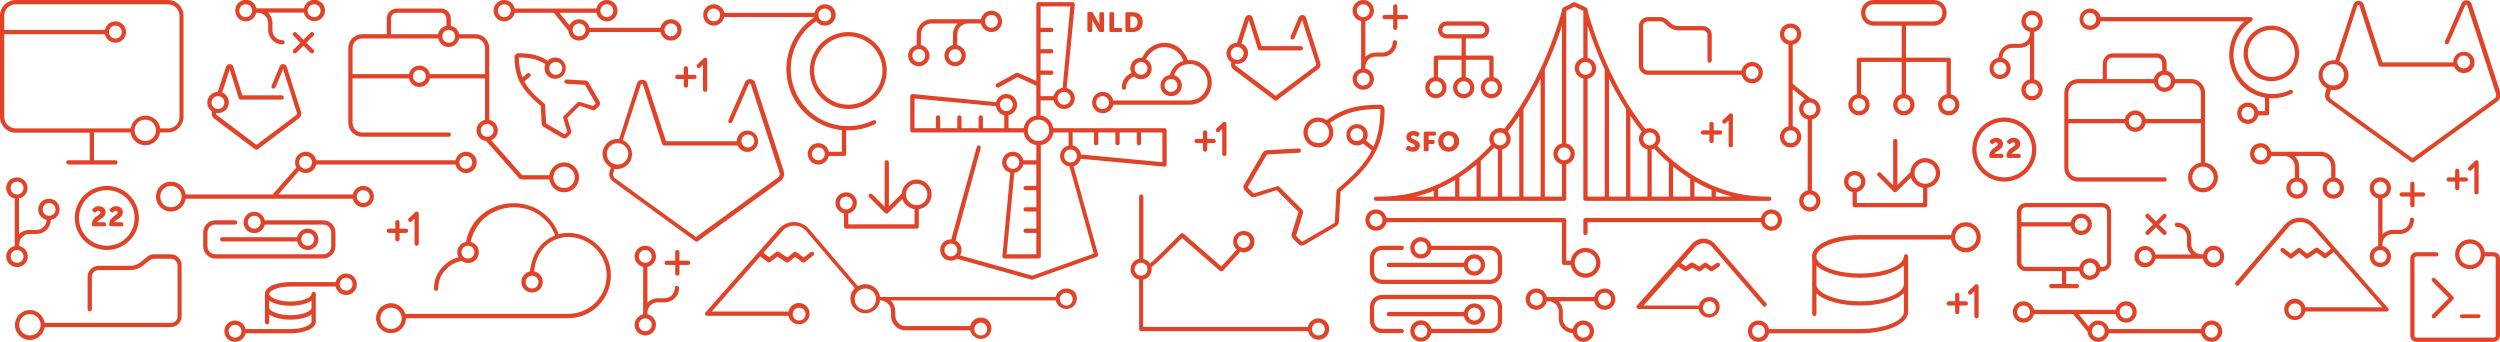 <svg xmlns="http://www.w3.org/2000/svg" viewBox="0 0 1170 160" enable-background="new 0 0 1170 160"><g fill="#e14329"><path d="m334 12c2.4 0 4.4-1.7 4.9-4h42.2c0 0 0 .1 0 .1-.1 0-.1 0-.2.1-12 7.9-16.3 23.7-10 36.7 4.5 9.3 13.5 15 23.1 16v10.1h-6.1c-.5-2.3-2.5-4-4.9-4-2.8 0-5 2.2-5 5s2.2 5 5 5c2.4 0 4.4-1.7 4.9-4h7.1c.6 0 1-.4 1-1v-11c.3 0 .6 0 .9 0 4.2 0 8.5-.9 12.6-2.9.5-.2.7-.8.5-1.3-.2-.5-.8-.7-1.3-.5-13.3 6.5-29.4 1-35.9-12.3-5.9-12-1.9-26.7 9.2-34.1.9 1.3 2.4 2.1 4.1 2.1 2.8 0 5-2.2 5-5s-2.2-5-5-5c-2.4 0-4.4 1.7-4.9 4h-42.2c-.5-2.3-2.5-4-4.9-4-2.8 0-5 2.2-5 5s2.1 5 4.9 5m49 63c-1.7 0-3-1.3-3-3s1.3-3 3-3 3 1.3 3 3-1.3 3-3 3m3-71c1.7 0 3 1.3 3 3s-1.3 3-3 3-3-1.3-3-3 1.3-3 3-3m-52 0c1.7 0 3 1.3 3 3s-1.3 3-3 3-3-1.3-3-3 1.3-3 3-3"/><path d="m379 33c0 9.9 8.1 18 18 18s18-8.1 18-18-8.1-18-18-18-18 8.1-18 18m18-16c8.8 0 16 7.2 16 16s-7.2 16-16 16c-8.8 0-16-7.2-16-16s7.2-16 16-16"/><path d="m280 114.9c-1.8-1.8-4-3.2-6.4-4.3-2.4-1.1-5.1-1.6-7.9-1.6-.2 0-.4 0-.6 0-.1 0-.1 0-.2 0-.1 0-.2 0-.4.1-.2 0-.4 0-.6 0-.5.1-1.1.1-1.7.3-.2 0-.3.1-.4.2-.1 0-.2 0-.3.1-.7-1.9-1.6-3.7-2.8-5.4-1.4-1.9-3-3.5-4.9-4.9-1.9-1.4-4-2.5-6.3-3.2-2.3-.8-4.7-1.1-7.2-1.1-3.1 0-6.1.6-8.8 1.7-2.7 1.1-5.1 2.7-7.1 4.6-2 1.9-3.7 4.3-4.8 6.9-.7 1.5-1.2 3.2-1.5 4.9-2.3.4-4.1 2.5-4.1 4.9 0 .8.2 1.6.6 2.3-2.6.6-5 2-7 4-3 3-4.5 6.6-4.5 10.7 0 .6.4 1 1 1s1-.4 1-1c0-3.7 1.3-6.7 3.9-9.3 2-2 4.4-3.2 7.1-3.7.8.6 1.8 1 3 1 2.8 0 5-2.2 5-5 0-2.4-1.6-4.3-3.8-4.9.3-1.4.7-2.8 1.3-4.1 1.1-2.4 2.6-4.5 4.4-6.3 1.8-1.8 4-3.2 6.5-4.2 2.5-1 5.2-1.6 8-1.6 2.3 0 4.5.4 6.6 1 2.1.7 4 1.7 5.7 2.9 1.7 1.3 3.2 2.8 4.5 4.5 1.1 1.5 1.9 3.1 2.5 4.8-6.2 2.4-10.4 7.9-11.6 15.5-.1.4-.1.8-.2 1.1 0 .1 0 .1 0 .2-2.3.5-4 2.5-4 4.9 0 2.8 2.2 5 5 5 2.8 0 5-2.2 5-5 0-2.4-1.7-4.4-4-4.9 0-.4.1-.7.1-1.1 1.3-8.6 6.6-14 14.6-15 .3 0 .7 0 1 0 2.5 0 4.9.5 7.1 1.4 2.2.9 4.2 2.3 5.8 3.9 1.6 1.6 3 3.6 3.9 5.7 1 2.2 1.4 4.5 1.4 7 0 2.4-.5 4.8-1.4 7-1 2.2-2.3 4.1-3.9 5.8-1.6 1.6-3.6 2.9-5.8 3.8-2.2.9-4.6 1.4-7.1 1.4h-75.7c-.1 0-.2 0-.3.1-.8-2.9-3.5-5.1-6.7-5.1-3.9 0-7 3.1-7 7s3.1 7 7 7 7-3.1 7-7h75.7c2.8 0 5.5-.5 7.9-1.5 2.4-1 4.6-2.5 6.4-4.3 1.8-1.8 3.3-3.9 4.3-6.4 1.1-2.4 1.6-5.1 1.6-7.8 0-2.8-.5-5.4-1.6-7.8-1-2.3-2.4-4.4-4.3-6.2m-58 3.1c0 1.7-1.3 3-3 3s-3-1.3-3-3 1.3-3 3-3 3 1.3 3 3m30 14c0 1.7-1.3 3-3 3s-3-1.3-3-3 1.3-3 3-3 3 1.3 3 3m-69 22c-2.8 0-5-2.2-5-5s2.2-5 5-5 5 2.2 5 5-2.2 5-5 5"/><path d="m170 87c-2.4 0-4.4 1.7-4.9 4 0 0-.1 0-.1 0h-34.7l9.7-11.1c.8.7 1.9 1.1 3.1 1.1 2.4 0 4.4-1.7 4.9-4h65.2c.5 2.3 2.5 4 4.9 4 2.8 0 5-2.2 5-5s-2.2-5-5-5c-2.4 0-4.4 1.7-4.9 4h-65.2c-.5-2.3-2.5-4-4.9-4-2.8 0-5 2.2-5 5 0 .9.2 1.7.6 2.4l-10.7 12.1c-.1.1-.2.3-.2.5h-2.6-.4-37.9c-.5-3.4-3.4-6-6.9-6-3.9 0-7 3.1-7 7s3.1 7 7 7c3.5 0 6.4-2.6 6.9-6h37.8.4 39.9c0 0 .1 0 .1 0 .5 2.3 2.5 4 4.9 4 2.8 0 5-2.2 5-5s-2.2-5-5-5m48-14c1.7 0 3 1.3 3 3s-1.3 3-3 3-3-1.3-3-3 1.3-3 3-3m-75 0c1.7 0 3 1.3 3 3s-1.3 3-3 3-3-1.3-3-3 1.3-3 3-3m-63 24c-2.8 0-5-2.2-5-5s2.2-5 5-5 5 2.2 5 5-2.2 5-5 5m90-2c-1.7 0-3-1.3-3-3s1.3-3 3-3 3 1.3 3 3-1.3 3-3 3"/><path d="m79.8 119h-7.8c-1.1 0-2.1.3-2.9 1l-.8.6c-2.7 2.4-4.5 3.8-7.2 3.8h-14.9c-2.8 0-5.2 2.2-5.2 5v15.3c0 .6.4 1 1 1s1-.4 1-1v-15.3c0-1.7 1.4-3 3.2-3h14.8c3.4 0 5.6-1.7 8.5-4.2l.7-.5c.5-.4 1.1-.6 1.8-.6h7.9c1.7 0 3.2 1.3 3.2 3v24c0 1.7-1.4 3-3.2 3h-59c-.5-3.4-3.4-6-6.9-6-3.9 0-7 3.1-7 7s3.1 7 7 7c3.5 0 6.4-2.6 6.9-6h59.1c.1 0 .1 0 .1 0 2.7-.2 4.9-2.3 4.9-5v-24c0-2.9-2.3-5.1-5.2-5.1m-65.8 38c-2.8 0-5-2.2-5-5s2.2-5 5-5 5 2.2 5 5-2.2 5-5 5"/><path d="m920 104c-3.5 0-6.4 2.6-6.9 6h-43.1c0 0 0 0 0 0-12.4.1-22 4.5-22 10 0 .3 0 .6.1.9v11.7c-.1.1-.1.3-.1.4 0 .3 0 .6.1.9v13c0 .6.4 1 1 1s1-.4 1-1v-9.6c3.5 3.4 11.3 5.7 20.4 5.7 9.2 0 17-2.4 20.5-5.8v8.8c0 3.9-8.4 8-21 8h-42.1c-.5-2.3-2.5-4-4.9-4-2.8 0-5 2.2-5 5s2.2 5 5 5c2.4 0 4.4-1.7 4.9-4h42.1c12.9 0 23-4.4 23-10v-26c0-.6-.4-1-1-1s-1 .4-1 1c0 3.9-8.2 8-20.5 8-11.6 0-19.5-3.7-20.4-7.3v-1c0 0 0-.1 0-.1.6-3.7 8.7-7.5 20.4-7.5h42.6c.5 3.4 3.4 6 6.9 6 3.9 0 7-3.1 7-7s-3.1-7.1-7-7.1m-97 54c-1.7 0-3-1.3-3-3s1.3-3 3-3 3 1.3 3 3-1.3 3-3 3m27.1-33.7c3.5 3.4 11.3 5.7 20.4 5.7 9.2 0 17-2.4 20.5-5.8v8.8c0 3.9-8.2 8-20.5 8-11.6 0-19.5-3.7-20.4-7.3v-9.4m69.9-8.3c-2.8 0-5-2.2-5-5s2.2-5 5-5 5 2.2 5 5-2.2 5-5 5"/><path d="m870 54c2.8 0 5-2.2 5-5 0-2.4-1.7-4.4-4-4.9 0 0 0-.1 0-.1v-15h19v15.1c-2.3.5-4 2.5-4 4.9 0 2.8 2.2 5 5 5s5-2.2 5-5c0-2.4-1.7-4.4-4-4.9v-15.1h19v15c0 0 0 .1 0 .1-2.3.5-4 2.5-4 4.9 0 2.8 2.2 5 5 5s5-2.2 5-5c0-2.4-1.7-4.4-4-4.9 0 0 0-.1 0-.1v-16c0-.6-.4-1-1-1h-20v-15h13.2c3.2 0 5.8-2.6 5.8-5.8v-.4c0-3.2-2.6-5.8-5.8-5.8h-28.4c-3.2 0-5.8 2.6-5.8 5.8v.4c0 3.2 2.6 5.8 5.8 5.8h13.2v15h-20c-.6 0-1 .4-1 1v16c0 0 0 .1 0 .1-2.3.5-4 2.5-4 4.9 0 2.8 2.2 5 5 5m45-5c0 1.7-1.3 3-3 3s-3-1.3-3-3 1.3-3 3-3 3 1.3 3 3m-38.2-39c-2.1 0-3.8-1.7-3.8-3.8v-.4c0-2.1 1.7-3.8 3.8-3.8h28.4c2.1 0 3.8 1.7 3.8 3.8v.4c0 2.1-1.7 3.8-3.8 3.8h-28.4m14.2 36c1.7 0 3 1.3 3 3s-1.3 3-3 3-3-1.3-3-3 1.3-3 3-3m-21 0c1.7 0 3 1.3 3 3s-1.3 3-3 3-3-1.3-3-3 1.3-3 3-3"/><path d="m169.5 64h40.5c.6 0 1-.4 1-1 0-.6-.4-1-1-1h-40.5c-2.5 0-4.5-2-4.5-4.5v-20.9c.1 0 .2.1.3.1h26c0 0 .1 0 .1 0 .5 2.3 2.5 4 4.9 4 2.4 0 4.4-1.7 4.9-4h25.8v19.3c0 0 0 .1 0 .1-2.3.5-4 2.5-4 4.9 0 2.6 2 4.7 4.5 5l15.5 17.5c.1.2.4.3.6.3l.9.2c.1 0 .1 0 .2 0h12.4c.5 3.4 3.4 6 6.9 6 3.9 0 7-3.1 7-7s-3.1-7-7-7c-3.5 0-6.4 2.6-6.9 6h-12.3l-.5-.1-14.4-16.3c1.8-.7 3.1-2.5 3.1-4.6 0-2.4-1.7-4.4-4-4.9 0 0 0-.1 0-.1v-33.5c0-3.6-2.9-6.5-6.4-6.5h-7.6c0 0-.1 0-.1 0-.4-2-1.9-3.5-3.9-3.9v-3.3c0-2.7-2-4.8-4.5-4.8h-20.9c-2.6 0-4.6 2.2-4.6 4.8v7.2h-11.5c-3.6 0-6.5 2.9-6.5 6.5v34.9c0 3.7 2.9 6.6 6.5 6.6m94.5 14c2.8 0 5 2.2 5 5s-2.2 5-5 5c-2.8 0-5-2.2-5-5s2.2-5 5-5m-36-20c1.7 0 3 1.3 3 3s-1.3 3-3 3-3-1.3-3-3 1.3-3 3-3m-28.7-22.3c0 1.6-1.3 3-3 3-1.7 0-3-1.3-3-3s1.3-3 3-3c1.7 0 3 1.3 3 3m10.7-21.7c1.7 0 3 1.3 3 3s-1.3 3-3 3-3-1.3-3-3 1.3-3 3-3m-27-5.2c0-1.6 1.1-2.8 2.5-2.8h20.9c1.4 0 2.5 1.3 2.5 2.8v3.3c-2 .4-3.5 1.9-3.9 3.9h-22v-7.2m-18 13.7c0-2.5 2-4.5 4.5-4.5h35.6c.5 2.3 2.5 4 4.9 4 2.4 0 4.4-1.7 4.9-4 0 0 .1 0 .1 0h7.6c2.4 0 4.4 2 4.4 4.5v12.2h-25.8c-.5-2.3-2.5-4-4.9-4-2.4 0-4.4 1.7-4.9 4 0 0-.1 0-.1 0h-26c-.1 0-.2 0-.3.1v-12.3"/><path d="m42 62v13h-10c-.6 0-1 .4-1 1s.4 1 1 1h22c.6 0 1-.4 1-1s-.4-1-1-1h-10v-13h17.1c.5 3.4 3.4 6 6.9 6s6.4-2.6 6.9-6h3.7c4 0 7.3-3.3 7.3-7.3v-47.4c0-4-3.3-7.3-7.3-7.3h-71.3c-4 0-7.3 3.3-7.3 7.3v47.5c0 4 3.3 7.3 7.3 7.3h34.7zm26 4c-2.8 0-5-2.2-5-5s2.2-5 5-5 5 2.2 5 5-2.2 5-5 5m-66-11.3v-38.7h47c0 0 .1 0 .1 0 .5 2.3 2.5 4 4.9 4 2.8 0 5-2.2 5-5s-2.2-5-5-5c-2.4 0-4.4 1.7-4.9 4 0 0-.1 0-.1 0h-47v-6.7c0-2.9 2.4-5.3 5.3-5.3h71.3c3 0 5.4 2.4 5.4 5.3v47.5c0 2.9-2.4 5.3-5.3 5.3h-3.7c-.5-3.4-3.4-6-6.9-6s-6.4 2.6-6.9 6h-53.9c-2.9-.1-5.3-2.5-5.3-5.4m49-39.7c0-1.7 1.3-3 3-3s3 1.3 3 3-1.3 3-3 3-3-1.3-3-3"/><path d="m430 31c2.8 0 5-2.2 5-5 0-2.4-1.7-4.4-4-4.9 0 0 0-.1 0-.1v-5c0-2.8 2.2-5 5-5h12.1c-1.3 1.3-2.1 3.1-2.1 5v5c0 0 0 .1 0 .1-2.3.5-4 2.5-4 4.9 0 2.8 2.2 5 5 5 2.8 0 5-2.2 5-5 0-2.4-1.7-4.4-4-4.9 0 0 0-.1 0-.1v-5c0-2.8 2.2-5 5-5h6.1c.5 2.3 2.5 4 4.9 4 2.8 0 5-2.2 5-5s-2.2-5-5-5c-2.4 0-4.4 1.7-4.9 4h-23.1c0 0 0 0 0 0-3.9 0-7 3.2-7 7v5c0 0 0 .1 0 .1-2.3.5-4 2.5-4 4.9 0 2.8 2.2 5 5 5m20-5c0 1.7-1.3 3-3 3s-3-1.3-3-3 1.3-3 3-3 3 1.3 3 3m14-19c1.7 0 3 1.3 3 3s-1.3 3-3 3-3-1.3-3-3 1.3-3 3-3m-34 16c1.7 0 3 1.3 3 3s-1.3 3-3 3-3-1.3-3-3 1.3-3 3-3"/><path d="m366.8 80c0 0 0 0 0 0l-13.4-41.3c-.3-1.1-1.3-1.7-2.4-1.7-1.1 0-2.1.7-2.4 1.7l-7.7 17.6c-.2.5 0 1.1.5 1.3.5.2 1.1 0 1.3-.5l7.7-17.6c.1-.3.4-.4.5-.4.1 0 .4 0 .5.4l13.4 41.3c.3.8 0 1.8-.8 2.3l-38.3 27.8-26.8-19.4c0 0 0 0 0 0l-11.2-8.2c-.7-.5-1-1.5-.7-2.3l.5-1.7c0-.1 0-.2 0-.3.4.1.9.1 1.3.1 3.9 0 7-3.1 7-7 0-2.9-1.8-5.4-4.3-6.5l8.4-26c.1-.3.4-.4.5-.4.1 0 .4 0 .5.4l9 27.8c.1.4.5.7 1 .7h34.3c.8 1.8 2.5 3 4.6 3 2.8 0 5-2.2 5-5 0-2.8-2.2-5-5-5-2.8 0-5 2.2-5 5h-33.1l-8.8-27.1c-.3-1.1-1.3-1.7-2.4-1.7-1.1 0-2.1.7-2.4 1.7l-8.3 26c-.3 0-.5 0-.8 0-3.9 0-7 3.1-7 7 0 2.7 1.6 5.1 3.9 6.3-.1.1-.1.2-.1.3l-.5 1.7c-.5 1.7 0 3.5 1.5 4.5 0 0 8 5.9 8 5.9l30.6 22.2c.2.1.4.2.6.2.2 0 .4-.1.6-.2l38.9-28.3c1.2-1.1 1.8-2.9 1.3-4.6m-16.8-17c1.7 0 3 1.3 3 3s-1.3 3-3 3-3-1.3-3-3 1.3-3 3-3m-66 9c0-2.8 2.2-5 5-5 2.8 0 5 2.2 5 5s-2.2 5-5 5c-2.8 0-5-2.2-5-5"/><path d="m414 76v20.7l-5.8-5.8c-.4-.4-1-.4-1.4 0s-.4 1 0 1.4l7.4 7.4c.2.2.5.3.7.3.3 0 .5-.1.7-.3l6.7-6.6c.8 2.5 3 4.4 5.7 4.8v7.1h-31v-5.1c2.3-.5 4-2.5 4-4.9 0-2.8-2.2-5-5-5-2.8 0-5 2.2-5 5 0 2.4 1.7 4.4 4 4.9v6.1c0 .6.4 1 1 1h33c.6 0 1-.4 1-1v-8.1c3.4-.5 6-3.4 6-6.9 0-3.9-3.1-7-7-7-3.7 0-6.8 3-7 6.6l-6 5.9v-20.5c0-.6-.4-1-1-1-.6 0-1 .4-1 1m-21 19c0-1.7 1.3-3 3-3s3 1.3 3 3-1.3 3-3 3-3-1.3-3-3m36-9c2.8 0 5 2.2 5 5 0 2.8-2.2 5-5 5s0 0 0 0c-2.8 0-5-2.2-5-5 0-2.8 2.2-5 5-5"/><path d="m973.1 127c.5 2.3 2.5 4 4.9 4s4.4-1.7 4.9-4h.9c2.3 0 4.2-1.9 4.2-4.1v-23.8c0-2.3-1.9-4.1-4.2-4.1h-35.7c-2.3 0-4.2 1.9-4.2 4.1v23.7c0 2.3 1.9 4.1 4.2 4.1h16.9v6h-5c-.6 0-1 .4-1 1s.4 1 1 1h12c.6 0 1-.4 1-1s-.4-1-1-1h-5v-6h6.1zm4.9 2c-1.7 0-3-1.3-3-3s1.3-3 3-3 3 1.3 3 3-1.3 3-3 3m-29.8-4c-1.2 0-2.2-1-2.2-2.1v-16.9h23.1c.5 2.3 2.5 4 4.9 4 2.8 0 5-2.2 5-5s-2.2-5-5-5c-2.4 0-4.4 1.7-4.9 4h-23.1v-4.9c0-1.2 1-2.1 2.2-2.1h35.7c1.2 0 2.2 1 2.2 2.1v23.7c0 1.2-1 2.1-2.2 2.1h-.9c-.5-2.3-2.5-4-4.9-4s-4.4 1.7-4.9 4h-25zm22.8-20c0-1.7 1.3-3 3-3s3 1.3 3 3-1.3 3-3 3-3-1.3-3-3"/><path d="m162 128c-2.4 0-4.4 1.7-4.9 4h-21.2c-5.8 0-11.9 1.9-11.9 5.5v13.3c0 .6.4 1 1 1 .6 0 1-.4 1-1v-3.6c2.3 1.6 6.2 2.4 9.9 2.4s7.6-.8 9.9-2.4v3.3c0 1.5-3.8 3.5-9.9 3.5h-21c-.5-2.3-2.5-4-4.9-4-2.8 0-5 2.2-5 5 0 2.8 2.2 5 5 5 2.4 0 4.4-1.7 4.9-4h21c5.8 0 11.9-1.9 11.9-5.5v-12.9c0-.6-.4-1-1-1-.6 0-1 .4-1 1 0 1.5-3.8 3.5-9.9 3.5s-9.9-2.1-9.9-3.5c0-1.5 3.8-3.5 9.9-3.5h21.2c.5 2.3 2.5 4 4.9 4 2.8 0 5-2.2 5-5s-2.2-5.1-5-5.1m-52 30c-1.7 0-3-1.3-3-3s1.3-3 3-3 3 1.3 3 3-1.3 3-3 3m25.9-14.9c3.7 0 7.6-.8 9.9-2.4v3.3c0 1.5-3.8 3.5-9.9 3.5s-9.9-2.1-9.9-3.5v-3.3c2.3 1.6 6.2 2.4 9.9 2.4m26.1-7.1c-1.7 0-3-1.3-3-3s1.3-3 3-3 3 1.3 3 3-1.3 3-3 3"/><path d="m534 27c-2.8 0-5 2.2-5 5 0 .8.2 1.5.5 2.1-.8.4-1.5.9-2.2 1.5-1.6 1.5-2.3 3.3-2.3 5.4 0 .6.4 1 1 1s1-.4 1-1c0-1.6.6-2.8 1.7-3.9.5-.5 1.1-.9 1.7-1.1.1 0 .2-.1.3-.2.9.8 2 1.3 3.3 1.3 2.8 0 5-2.2 5-5 0-1.9-1.1-3.6-2.7-4.4.5-1 1.1-1.8 1.8-2.6.9-.9 1.9-1.6 3.1-2.2 2.1-1 4.6-1.1 6.8-.3 1 .4 1.9.9 2.7 1.5.8.6 1.5 1.4 2.1 2.3.4.6.8 1.4 1 2.1-3.2 1-5.4 3.3-6.3 6.6-2.5.3-4.4 2.4-4.4 4.9 0 2.8 2.2 5 5 5s5-2.2 5-5c0-2.3-1.5-4.2-3.6-4.8.9-2.8 2.9-4.6 5.8-5.1 0 0 0 0 .1 0 .2 0 .4-.1.7-.1s.5 0 .7 0c1.2 0 2.2.2 3.2.7 1 .4 1.9 1.1 2.6 1.8.8.8 1.4 1.7 1.8 2.7.4 1 .7 2.1.7 3.3 0 1.2-.2 2.3-.7 3.3-.4 1-1 2-1.8 2.7-.7.8-1.6 1.4-2.6 1.8-1 .4-2.1.7-3.2.7h-35.8c-.5-2.3-2.5-4-4.9-4-2.8 0-5 2.2-5 5 0 2.8 2.2 5 5 5 2.4 0 4.4-1.7 4.9-4h35.8c1.4 0 2.8-.3 4-.8 1.2-.5 2.3-1.3 3.3-2.2.9-.9 1.7-2.1 2.2-3.3.5-1.3.8-2.7.8-4.1 0-1.5-.3-2.8-.8-4.1-.5-1.3-1.3-2.4-2.2-3.3-.9-.9-2-1.7-3.3-2.3-1.3-.6-2.6-.8-4-.8-.2 0-.4 0-.5 0-.1 0-.1 0-.2 0-.1 0-.1 0-.2 0-.4-1-.8-2-1.4-2.8-.7-1-1.6-2-2.5-2.8-1-.8-2.1-1.4-3.2-1.8-2.6-1-5.8-.8-8.3.3-1.4.6-2.6 1.5-3.7 2.6-.9 1-1.7 2.2-2.3 3.4-.3 0-.4 0-.5 0m17 13c0 1.7-1.3 3-3 3s-3-1.3-3-3 1.3-3 3-3 3 1.3 3 3m-35 11c-1.7 0-3-1.3-3-3s1.3-3 3-3 3 1.3 3 3-1.3 3-3 3m21-19c0 1.7-1.3 3-3 3s-3-1.3-3-3 1.3-3 3-3 3 1.3 3 3"/><path d="m617 149c-2.4 0-4.4 1.7-4.9 4h-77.1v-22.1c2.3-.5 4-2.5 4-4.9 0-.3 0-.7-.1-1 1.3-.9 4.6-3.8 14.3-13.6l17.8 15.4c.2.2.4.2.7.2.3 0 .5-.1.7-.3l8.1-8.9c.5.2 1 .3 1.6.3 2.8 0 5-2.2 5-5 0-2.8-2.2-5-5-5s-5 2.2-5 5c0 1.5.7 2.8 1.7 3.7l-7.2 7.9-17.7-15.4c-.4-.3-1-.3-1.4.1-5.8 5.9-12.4 12.4-14.3 13.9-.7-1-1.8-1.8-3.1-2.1v-29.2c0-.6-.4-1-1-1s-1 .4-1 1v29.1c-2.3.5-4 2.5-4 4.9s1.7 4.4 4 4.9v23.1c0 .6.4 1 1 1h78.1c.5 2.3 2.5 4 4.9 4 2.8 0 5-2.2 5-5s-2.3-5-5.1-5m-35-39c1.7 0 3 1.3 3 3s-1.3 3-3 3-3-1.3-3-3 1.3-3 3-3m-51 16c0-1.7 1.3-3 3-3s3 1.3 3 3-1.3 3-3 3-3-1.3-3-3m86 31c-1.7 0-3-1.3-3-3s1.3-3 3-3 3 1.3 3 3-1.3 3-3 3"/><path d="m770.8 35c.1 0 .1 0 .2 0h44.1c.5 2.3 2.5 4 4.9 4 2.8 0 5-2.2 5-5s-2.2-5-5-5c-2.4 0-4.4 1.7-4.9 4h-43.9c-1.2 0-2.2-1-2.2-2.1v-18.8c0-1.2 1-2.1 2.2-2.1h6c.4 0 .8.1 1.2.4l.5.4c2.5 2.3 3.9 3.4 6.7 3.4h11.3c1.2 0 2.2 1 2.2 2.1v12c0 .6.4 1 1 1s1-.4 1-1v-12c0-2.3-1.9-4.1-4.2-4.1h-11.3c-2 0-3-.6-5.3-2.9 0 0-.1 0-.1-.1l-.6-.4c-.7-.5-1.6-.8-2.4-.8h-6c-2.3 0-4.2 1.9-4.2 4.1v18.7c0 2.2 1.7 4 3.8 4.2m49.2-4c1.7 0 3 1.3 3 3s-1.3 3-3 3-3-1.3-3-3 1.3-3 3-3"/><path d="m99.3 52.2l-.1.3c-.3 1.1 0 2.2.9 2.9 0 0 4 3 4.1 3.1l15.2 11.4c.2.1.4.2.6.2s.4-.1.6-.2l19.4-14.6c.9-.7 1.2-1.8.9-2.9l-6.7-21.2c-.2-.7-.9-1.2-1.7-1.2-.8 0-1.4.5-1.6 1.1l-3.8 9c-.2.5 0 1.1.5 1.3.5.2 1.1 0 1.3-.5l3.6-8.5 6.5 20.6c0 0 0 0 0 0 .1.2 0 .5-.2.7l-18.8 14.1-13-9.8c0 0-5.7-4.3-5.7-4.3-.2-.1-.3-.4-.2-.7l.1-.2c.3.1.6.1.9.1 2.8 0 5-2.2 5-5 0-2.1-1.3-3.9-3.1-4.6l3.5-10.8 4.2 13.4c.1.4.5.7 1 .7h19.1c.6 0 1-.4 1-1 0-.6-.4-1-1-1h-18.4l-4.2-13.4c-.2-.7-.9-1.2-1.7-1.2-.8 0-1.4.5-1.7 1.2l-3.9 11.8c-2.7 0-4.9 2.3-4.9 5 0 1.7.9 3.3 2.3 4.2m2.7-7.2c1.7 0 3 1.3 3 3s-1.3 3-3 3-3-1.3-3-3 1.3-3 3-3"/><path d="m146.7 15.3c-.4-.4-1-.4-1.4 0l-3.3 3.3-3.3-3.3c-.4-.4-1-.4-1.4 0-.4.4-.4 1 0 1.4l3.3 3.3-3.3 3.3c-.4.4-.4 1 0 1.4.2.2.5.3.7.3s.5-.1.7-.3l3.3-3.3 3.3 3.3c.2.2.5.3.7.3s.5-.1.7-.3c.4-.4.4-1 0-1.4l-3.3-3.3 3.3-3.3c.4-.4.4-1 0-1.4"/><path d="m115 10c2.4 0 4.4-1.7 4.9-4h.7c0 0 .1 0 .1 0 2.6 0 4.8 2.1 4.8 4.8v3.2c0 0 0 .1 0 .1 0 .1 0 .2 0 .3.2 3.5 3.1 6.4 6.7 6.4.6 0 1-.4 1-1 0-.6-.4-1-1-1-2.6 0-4.6-2-4.7-4.6v-3.5c0-1.9-.8-3.6-2-4.8h16.7c.5 2.3 2.5 4 4.9 4 2.8 0 5-2.2 5-5s-2.2-5-5-5c-2.4 0-4.4 1.7-4.9 4h-22.2c-.5-2.3-2.5-4-4.9-4-2.8 0-5 2.2-5 5s2.1 5.1 4.9 5.1m32-8c1.7 0 3 1.3 3 3s-1.3 3-3 3-3-1.3-3-3 1.3-3 3-3m-32 0c1.7 0 3 1.3 3 3s-1.3 3-3 3-3-1.3-3-3 1.3-3 3-3"/><path d="m499 135c-2.4 0-4.4 1.7-4.9 4h-82.2c-.5-3.4-3.4-6-6.9-6-1.3 0-2.4.3-3.5.9l-23.2-27.1c-1.8-1.8-4.2-2.9-6.7-2.9-2.5 0-4.9 1-6.8 2.9l-34.6 39.4c0 0 0 .1-.1.1 0 .1-.1.1-.1.2 0 .1 0 .1 0 .2 0 0 0 .1 0 .1 0 .1 0 .1 0 .2 0 .1 0 .1 0 .2 0 .1.1.1.1.1 0 .1.1.1.1.2 0 0 .1.1.2.1 0 0 .1.1.1.1.1 0 .2.1.4.1h38c0 0 .1 0 .1 0 .5 2.3 2.5 4 4.9 4 2.8 0 5-2.2 5-5s-2.2-5-5-5c-2.4 0-4.4 1.7-4.9 4 0 0-.1 0-.1 0h-35.8l22.7-25.8 3.4 2.6c.4.3 1 .3 1.3 0l3.3-2.5 4 2.6c.4.3.9.2 1.3-.1l3-2.4 3.3 2.5c.2.1.4.2.6.2.3 0 .5-.1.7-.3l3.9-3c.4-.3.5-1 .2-1.4-.3-.4-1-.5-1.4-.2l-3.3 2.5-3.3-2.5c-.4-.3-.9-.3-1.2 0l-3.1 2.5-4-2.6c-.4-.2-.8-.2-1.2 0l-3.3 2.5-2.7-2.1 9.1-10.4c1.4-1.5 3.3-2.3 5.3-2.3 2 0 3.9.8 5.3 2.2l23 27c-1.2 1.3-2 3-2 4.8 0 3.9 3.1 7 7 7 3.5 0 6.4-2.6 6.9-6h.1c2.8 0 5 2.3 5 5.1v2.3c0 0 0 .1 0 .1.2 3.6 3.1 6.5 6.7 6.5h30.3c0 0 .1 0 .1 0 .5 2.3 2.5 4 4.9 4 2.8 0 5-2.2 5-5s-2.2-5-5-5c-2.4 0-4.4 1.7-4.9 4 0 0-.1 0-.1 0h-30.3c-2.6 0-4.7-2.2-4.7-5v-1.9c0-2-.8-3.8-2.1-5.1h77.2c.5 2.3 2.5 4 4.9 4 2.8 0 5-2.2 5-5s-2.2-4.6-5-4.6m-125 9c1.7 0 3 1.3 3 3s-1.3 3-3 3-3-1.3-3-3 1.3-3 3-3m31 1c-2.8 0-5-2.2-5-5s2.2-5 5-5c2.8 0 5 2.2 5 5s-2.2 5-5 5m54 6c1.7 0 3 1.3 3 3s-1.3 3-3 3-3-1.3-3-3 1.3-3 3-3m40-8c-1.7 0-3-1.3-3-3s1.3-3 3-3 3 1.3 3 3-1.3 3-3 3"/><path d="m13 120c0-2.4-1.7-4.4-4-4.9v-.7c0 0 0-.1 0-.1 0-2.6 2.1-4.8 4.8-4.8h3.2c0 0 0 0 0 0 .1 0 .1 0 .2 0h.2c0 0 0 0 .1 0 3.5-.2 6.2-3.1 6.3-6.6 2.4-.4 4.1-2.5 4.1-4.9 0-2.8-2.2-5-5-5s-5 2.2-5 5c0 2.4 1.6 4.3 3.9 4.9 0 2.6-2.1 4.7-4.7 4.7h-3.4c-1.9 0-3.6.8-4.8 2v-16.7c2.3-.5 4-2.5 4-4.9 0-2.8-2.2-5-5-5-2.8 0-5 2.2-5 5 0 2.4 1.7 4.4 4 4.9v22.2c-2.3.5-4 2.5-4 4.9 0 2.8 2.2 5 5 5 2.9 0 5.1-2.2 5.1-5m7-22c0-1.7 1.3-3 3-3s3 1.3 3 3-1.3 3-3 3-3-1.3-3-3m-15-10c0-1.7 1.3-3 3-3s3 1.3 3 3-1.3 3-3 3-3-1.3-3-3m0 32c0-1.7 1.3-3 3-3s3 1.3 3 3-1.3 3-3 3-3-1.3-3-3"/><path d="m645.7 49c-10.8 0-17.8 2-24.8 7.2-1.1-.7-2.5-1.2-3.9-1.2-3.9 0-7 3.1-7 7s3.1 7 7 7 7-3.1 7-7c0-1.7-.6-3.2-1.6-4.4 6.5-4.7 13.1-6.6 23.3-6.6.2 0 .3.1.3.3 0 6.7-1 12.2-3.2 17.3l-3.5-2.8c.5-.8.8-1.7.8-2.7 0-2.8-2.2-5-5-5s-5 2.2-5 5 2.2 5 5 5c1 0 2-.3 2.8-.9l4.1 3.2c-2 3.8-4.8 7.5-8.5 11.2-2.1 2.1-4.6 4.3-7.6 6.9-.2.2-.3.4-.4.7l-.8 14.8c0 .1-.1.2-.1.3l-15.1 8.8c0 0 0 0-.1 0-.1 0-.2-.1-.2-.1l-2.5-2.5c-.1-.1-.1-.2-.1-.3l3.3-10.8c.1-.4 0-.7-.2-1l-11-11c-.3-.3-.6-.4-1-.2l-10.9 3.3c-.1 0-.2 0-.2-.1l-2.5-2.5c-.1-.1-.1-.3-.1-.4l8.8-15c.1-.1.2-.2.2-.2l14.9-.8c.6 0 1-.5.9-1.1 0-.6-.5-1-1.1-.9l-14.9.8c-.7.1-1.4.5-1.8 1.1l-8.8 15.1c-.5.8-.4 2 .4 2.7l2.5 2.5c.4.4 1 .6 1.6.6.2 0 .4 0 .6-.1l10.2-3.2 10.2 10.2-3.2 10.3c-.2.8 0 1.6.6 2.2l2.6 2.6c.5.4 1 .6 1.6.6.4 0 .8-.1 1.1-.3l15.1-8.8c.6-.4 1-1.1 1.1-1.8l.8-14.4c2.9-2.4 5.3-4.6 7.4-6.7 9.5-9.5 13.2-18.4 13.2-31.7 0-1.2-1-2.2-2.3-2.2m-28.7 18c-2.8 0-5-2.2-5-5s2.2-5 5-5 5 2.2 5 5-2.2 5-5 5m18-1c-1.7 0-3-1.3-3-3s1.3-3 3-3 3 1.3 3 3-1.3 3-3 3"/><path d="m800 139c-2.4 0-4.4 1.7-4.9 4 0 0-.1 0-.1 0h-25.8l16.2-18.2c0 0 0 0 0 0l2.9 2c.3.2.9.2 1.2 0l2.4-1.6 2.9 1.7c.3.2.8.2 1.2-.1l2.1-1.6 2.3 1.6c.2.1.4.2.6.2.2 0 .4-.1.6-.2l2.9-2c.5-.3.6-.9.3-1.4-.3-.5-.9-.6-1.4-.3l-2.4 1.6-2.4-1.6c-.3-.2-.8-.2-1.1 0l-2.2 1.6-2.9-1.7c-.3-.2-.7-.2-1.1 0l-2.4 1.6-2.2-1.5 6.8-7.7c1-1 2.4-1.6 3.8-1.6s2.8.6 3.7 1.5l24.1 27.9c.4.4 1 .5 1.4.1.4-.4.5-1 .1-1.4l-24.2-28c-1.4-1.4-3.2-2.2-5.2-2.2s-3.8.8-5.2 2.2l-25.9 29.1c0 0 0 .1-.1.1 0 .1-.1.1-.1.2 0 .1 0 .1 0 .2 0 0 0 .1 0 .1 0 .1 0 .1 0 .2 0 .1 0 .1 0 .2 0 .1.1.1.1.1 0 .1.1.1.1.2 0 0 .1.1.2.1 0 0 .1.1.1.1.1 0 .2.1.4.1h28c0 0 .1 0 .1 0 .5 2.3 2.5 4 4.9 4 2.8 0 5-2.2 5-5s-2-4.6-4.8-4.6m0 8c-1.7 0-3-1.3-3-3s1.3-3 3-3 3 1.3 3 3-1.3 3-3 3"/><path d="m186 113c.6 0 1-.4 1-1v-3h3c.6 0 1-.4 1-1s-.4-1-1-1h-3v-3c0-.6-.4-1-1-1s-1 .4-1 1v3h-3c-.6 0-1 .4-1 1s.4 1 1 1h3v3c0 .6.4 1 1 1"/><path d="m195 115c.6 0 1-.4 1-1v-14c0-.4-.2-.8-.6-.9-.4-.2-.8-.1-1.1.2l-3 2.9c-.4.4-.4 1 0 1.4.4.4 1 .4 1.4 0l1.3-1.3v11.7c0 .6.4 1 1 1"/><path d="m672 46c2.8 0 5-2.2 5-5 0-2.4-1.7-4.4-4-4.9v-8.1h11v8.1c-2.3.5-4 2.5-4 4.9 0 2.8 2.2 5 5 5s5-2.2 5-5c0-2.4-1.7-4.4-4-4.9v-8.1h11v8.1c-2.3.5-4 2.5-4 4.9 0 2.8 2.2 5 5 5s5-2.2 5-5c0-2.4-1.7-4.4-4-4.9v-9.1c0-.6-.4-1-1-1h-12v-8h7c2.2 0 4-1.8 4-4s-1.8-4-4-4h-16c-2.2 0-4 1.8-4 4s1.8 4 4 4h7v8h-12c-.6 0-1 .4-1 1v9.1c-2.3.5-4 2.5-4 4.9 0 2.8 2.2 5 5 5m29-5c0 1.7-1.3 3-3 3s-3-1.3-3-3 1.3-3 3-3 3 1.3 3 3m-24-25c-1.1 0-2-.9-2-2s.9-2 2-2h16c1.1 0 2 .9 2 2s-.9 2-2 2h-16m8 22c1.7 0 3 1.3 3 3s-1.3 3-3 3-3-1.3-3-3 1.3-3 3-3m-13 0c1.7 0 3 1.3 3 3s-1.3 3-3 3-3-1.3-3-3 1.3-3 3-3"/><path d="m157 115.3v-6.5c0-3.2-2.6-5.7-5.7-5.7h-27.4c-.5-2.3-2.5-4-4.9-4-2.8 0-5 2.2-5 5s2.2 5 5 5c2.4 0 4.4-1.7 4.9-4h27.4c2.1 0 3.7 1.7 3.7 3.7v6.5c0 2.1-1.7 3.7-3.7 3.7h-50.5c-2.1 0-3.7-1.7-3.7-3.7v-6.5c0-2.1 1.7-3.7 3.7-3.7h9.2c.6 0 1-.4 1-1s-.4-1-1-1h-9.2c-3.2 0-5.7 2.6-5.7 5.7v6.5c0 3.2 2.6 5.7 5.7 5.7h50.5c3.1 0 5.7-2.6 5.7-5.7m-38-8.3c-1.7 0-3-1.3-3-3s1.3-3 3-3 3 1.3 3 3-1.3 3-3 3"/><path d="m103 112c0 .6.4 1 1 1h35.1c.5 2.3 2.5 4 4.9 4 2.8 0 5-2.2 5-5s-2.2-5-5-5c-2.4 0-4.4 1.7-4.9 4h-35.1c-.6 0-1 .4-1 1m41-3c1.7 0 3 1.3 3 3s-1.3 3-3 3-3-1.3-3-3 1.3-3 3-3"/><path d="m50 87c-8.3 0-15 6.7-15 15s6.7 15 15 15 15-6.7 15-15-6.7-15-15-15m0 28c-7.2 0-13-5.8-13-13 0-7.2 5.8-13 13-13 7.2 0 13 5.8 13 13 0 7.2-5.8 13-13 13"/><path d="m48.8 104h-3.3c.1-1.2 3.9-1.8 3.9-4.7 0-2-1.7-2.8-3.2-2.8-1.5 0-2.4.8-2.9 1.4-.3.4-.2.7.2 1l.5.4c.4.3.7.2 1-.2.2-.2.6-.5 1-.5.5 0 1 .3 1 .9 0 1.3-4 1.9-4 5.4v.3c0 .5.3.7.8.7h5.1c.5 0 .7-.2.7-.7v-.5c-.1-.4-.3-.7-.8-.7"/><path d="m56.9 104h-3.3c.1-1.2 3.9-1.8 3.9-4.7 0-2-1.7-2.8-3.2-2.8-1.5 0-2.4.8-2.9 1.4-.3.4-.2.7.2 1l.5.4c.4.3.7.2 1-.2.2-.2.6-.5 1-.5.5 0 1 .3 1 .9 0 1.3-4 1.9-4 5.4v.3c0 .5.3.7.8.7h5.1c.5 0 .7-.2.7-.7v-.5c-.1-.4-.3-.7-.8-.7"/><path d="m1056.9 44.9c1 .4 2.1.6 3.1.8v6.3h-3.1c-.5-2.3-2.5-4-4.9-4-2.8 0-5 2.2-5 5s2.2 5 5 5c2.4 0 4.4-1.7 4.9-4h4.1c.6 0 1-.4 1-1v-7.1c.5 0 1 .1 1.5.1 3.1 0 6.1-.7 9-2.1.5-.2.7-.8.5-1.3-.2-.5-.8-.7-1.3-.5-4.4 2.2-9.4 2.5-14 .9-4.7-1.6-8.5-5-10.6-9.4-4-8.3-1.2-18.5 6.7-23.7 0 0 0 0 .1-.1.1 0 .1-.1.1-.1 0 0 .1-.1.1-.2 0-.1.1-.1.1-.2 0-.1 0-.1 0-.2 0 0 0-.1 0-.1 0 0 0-.1 0-.1 0-.1 0-.1 0-.2 0-.1 0-.1-.1-.2 0 0 0-.1 0-.1 0 0 0 0-.1-.1 0-.1-.1-.1-.1-.1-.1 0-.1-.1-.2-.1-.1 0-.1-.1-.2-.1-.1 0-.1 0-.2 0 0 0-.1 0-.1 0h-70.1c-.5-2.3-2.5-4-4.9-4-2.8 0-5 2.2-5 5s2.2 5 5 5c2.4 0 4.4-1.7 4.9-4h67.2c-6.8 6.1-9.1 16.1-5 24.4 2.2 5 6.4 8.7 11.6 10.5m-4.9 11.1c-1.7 0-3-1.3-3-3s1.3-3 3-3 3 1.3 3 3-1.3 3-3 3m-74-44c-1.7 0-3-1.3-3-3s1.3-3 3-3 3 1.3 3 3-1.3 3-3 3"/><path d="m1050 25c0 7.2 5.8 13 13 13s13-5.8 13-13c0-7.2-5.8-13-13-13s-13 5.8-13 13m13-11c6.1 0 11 4.9 11 11s-4.9 11-11 11-11-4.9-11-11 4.9-11 11-11"/><path d="m277.2 51.5c.2.1.4.1.5.1.5 0 .9-.2 1.2-.5l1.5-1.5c.5-.6.6-1.4.2-2.1l-5.2-9c-.3-.5-.8-.8-1.4-.8l-8.8-.5c-.6 0-1 .4-1.1.9 0 .6.4 1 .9 1.1l8.7.5 5.1 8.7-1.2 1.2-6.3-1.9c-.4-.1-.7 0-1 .2l-6.5 6.5c-.3.3-.4.6-.2 1l1.9 6.3-1.2 1.2-8.7-5.1-.5-8.7c0-.3-.1-.5-.4-.7-1.8-1.5-3.2-2.8-4.5-4-2.1-2.1-3.7-4.1-4.8-6.3l2.6-2.2c.4-.4.5-1 .1-1.4-.4-.4-1-.5-1.4-.1l-2.2 1.8c-1.1-2.7-1.6-5.7-1.7-9.3 5.4 0 8.9.9 12.4 3.1-.2.6-.4 1.2-.4 1.9 0 2.8 2.2 5 5 5 2.8 0 5-2.2 5-5s-2.2-5-5-5c-1.4 0-2.6.6-3.5 1.5-3.8-2.5-7.7-3.5-13.7-3.5-1 0-1.8.8-1.8 1.7 0 8 2.2 13.4 8 19.1 1.2 1.2 2.6 2.5 4.3 3.9l.4 8.4c.1.5.4 1 .9 1.4l8.9 5.2c.3.2.6.2.9.2.4 0 .8-.2 1.2-.5l1.5-1.5c.4-.5.6-1.1.4-1.7l-1.8-5.9 5.7-5.7 6 2m-19.7-21.1c0 0 0 0 0 0 .1-.1.1-.1.1-.1.5-.8 1.4-1.3 2.5-1.3 1.7 0 3 1.3 3 3s-1.3 3-3 3-3-1.3-3-3c-.1-.6.1-1.1.4-1.6"/><path d="m1167 118h-4.1c-.5-3.4-3.4-6-6.9-6-3.9 0-7 3.1-7 7s3.1 7 7 7c3.5 0 6.4-2.6 6.9-6h4.1c.6 0 1 .4 1 1v36c0 .6-.4 1-1 1h-36c-.6 0-1-.4-1-1v-36c0-.6.4-1 1-1h9.2c.6 0 1-.4 1-1s-.4-1-1-1h-9.2c-1.7 0-3 1.3-3 3v36c0 1.7 1.3 3 3 3h36c1.7 0 3-1.3 3-3v-36c0-1.7-1.3-3-3-3m-11 6c-2.8 0-5-2.2-5-5s2.2-5 5-5 5 2.2 5 5-2.2 5-5 5"/><path d="m1138.3 148.7c.2.2.4.3.7.3.3 0 .5-.1.7-.3l8.4-8.5c.4-.4.4-1 0-1.4l-8.4-8.5c-.4-.4-1-.4-1.4 0-.4.4-.4 1 0 1.4l7.7 7.8-7.7 7.8c-.4.4-.4 1 0 1.4"/><path d="m1160 148.9c.5 0 .9-.4.9-.9s-.4-.9-.9-.9h-7.9c-.5 0-.9.4-.9.9s.4.9.9.9h7.9"/><path d="m236 10c2.4 0 4.4-1.7 4.9-4 0 0 .1 0 .1 0h18.2c0 0 0 0 0 0l6.8 8.4c.2 2.6 2.3 4.6 5 4.6 2.4 0 4.4-1.7 4.9-4h33.1c0 0 .1 0 .1 0 .5 2.3 2.5 4 4.9 4 2.8 0 5-2.2 5-5s-2.2-5-5-5c-2.4 0-4.4 1.7-4.9 4 0 0-.1 0-.1 0h-33.1c-.5-2.3-2.5-4-4.9-4-2 0-3.7 1.2-4.5 2.8l-4.7-5.8h17.2c0 0 .1 0 .1 0 .5 2.3 2.5 4 4.9 4 2.8 0 5-2.2 5-5s-2.2-5-5-5c-2.4 0-4.4 1.7-4.9 4 0 0-.1 0-.1 0h-38c0 0-.1 0-.1 0-.5-2.3-2.5-4-4.9-4-2.8 0-5 2.2-5 5s2.2 5 5 5m78 1c1.7 0 3 1.3 3 3s-1.3 3-3 3-3-1.3-3-3 1.3-3 3-3m-43 0c1.7 0 3 1.3 3 3s-1.3 3-3 3-3-1.3-3-3 1.3-3 3-3m13-9c1.7 0 3 1.3 3 3s-1.3 3-3 3-3-1.3-3-3 1.3-3 3-3m-48 0c1.7 0 3 1.3 3 3s-1.3 3-3 3-3-1.3-3-3 1.3-3 3-3"/><path d="m697 65c0 1 .3 2 .8 2.8-14.8 16-32.2 24.2-51.8 24.2h-2c-.6 0-1 .4-1 1s.4 1 1 1h88c.6 0 1-.4 1-1v-16.1c2.3-.5 4-2.5 4-4.9s-1.7-4.4-4-4.9v-62l3.8-2 4.2 2v21.9c-2.3.5-4 2.5-4 4.9s1.7 4.4 4 4.9v56.2c0 .6.4 1 1 1h86c.6 0 1-.4 1-1s-.4-1-1-1h-1c-19.3 0-36.5-8-51.3-23.7.8-.9 1.3-2 1.3-3.3 0-2.8-2.2-5-5-5-.7 0-1.4.1-2 .4-18.8-23.8-26.5-53.5-27-55.5v-.4c0-.4-.2-.7-.6-.9l-5.2-2.5c-.3-.1-.6-.1-.9 0l-4.8 2.5c-.3.2-.5.5-.5.9v.3c-.5 2.1-8.2 31.7-27 55.5-.6-.3-1.3-.4-2-.4-2.8.1-5 2.4-5 5.1m106 24.6c2.5.9 5 1.7 7.5 2.4h-7.5v-2.4m-10-4.7c2.6 1.5 5.3 2.9 8 4 0 0 0 .1 0 .1v3h-8v-7.1m-10-7c2.6 2.1 5.3 4.1 8.1 5.8 0 .1-.1.2-.1.3v8h-8v-14.1m-2-1.7v15.8h-8v-22.1c.4-.1.7-.2 1.1-.4 2.2 2.5 4.5 4.7 6.9 6.7m-9-14.2c1.7 0 3 1.3 3 3 0 1.6-1.3 3-3 3s0 0 0 0c-1.6 0-3-1.4-3-3 0-1.6 1.3-3 3-3m-9-7.8c1.7 2.5 3.5 5 5.4 7.4-.9.9-1.4 2.1-1.4 3.4 0 2.4 1.7 4.4 4 4.9v22.1h-8v-37.8m-10-17.4c2.3 4.7 5 9.5 8 14.3v40.9h-8v-55.2m-10-24.8c1.6 5 4.2 12.4 8.1 20.7 0 .1-.1.2-.1.3v59h-8v-55.1c2.3-.5 4-2.5 4-4.9s-1.7-4.4-4-4.9v-15.1m2 20c0 1.7-1.3 3-3 3s-3-1.3-3-3 1.3-3 3-3 3 1.3 3 3m-74 60h-8.5c2.9-.7 5.8-1.6 8.5-2.7v2.7m10 0h-8v-3.6c2.7-1.2 5.4-2.6 8-4.1v7.7m10 0h-8v-9c2.7-1.8 5.4-3.7 8-5.9v14.9m10-22v22h-8v-16.7c2.1-1.9 4.2-4 6.3-6.2.5.4 1.1.7 1.7.9m31-1c1.7 0 3 1.3 3 3s-1.3 3-3 3-3-1.3-3-3 1.3-3 3-3m-1-57v55.1c-2.3.5-4 2.5-4 4.9s1.7 4.4 4 4.9v15.1h-8v-59c0-.1 0-.2-.1-.3 3.9-8.3 6.5-15.7 8.1-20.7m-18 39.1c3-4.8 5.7-9.7 8-14.3v55.2h-8v-40.9m-7.4 10.5c1.9-2.4 3.7-4.9 5.4-7.4v37.8h-8v-22c0 0 0-.1 0-.1 2.3-.5 4-2.5 4-4.9 0-1.3-.5-2.5-1.4-3.4m-.6 3.4c0 1.7-1.3 3-3 3s-3-1.3-3-3 1.3-3 3-3 3 1.4 3 3"/><path d="m648.9 104h82.1v19c0 .6.4 1 1 1h3c0 0 .1 0 .1 0 .5 3.4 3.4 6 6.9 6 3.9 0 7-3.1 7-7s-3.1-7-7-7c-3.5 0-6.4 2.6-6.9 6 0 0 0 0-.1 0h-2v-19c0-.6-.4-1-1-1h-83.1c-.5-2.3-2.5-4-4.9-4-2.8 0-5 2.2-5 5s2.2 5 5 5c2.4 0 4.4-1.7 4.9-4m93.1 14c2.8 0 5 2.2 5 5s-2.2 5-5 5-5-2.2-5-5 2.2-5 5-5m-101-15c0-1.7 1.3-3 3-3s3 1.3 3 3-1.3 3-3 3-3-1.3-3-3"/><path d="m824.1 102c0 0-.1 0 0 0h-82.1c-.6 0-1 .4-1 1v6c0 .6.4 1 1 1s1-.4 1-1v-5h81c0 0 .1 0 .1 0 .5 2.3 2.5 4 4.9 4 2.8 0 5-2.2 5-5s-2.2-5-5-5c-2.4 0-4.4 1.7-4.9 4m7.9 1c0 1.7-1.3 3-3 3s-3-1.3-3-3 1.3-3 3-3 3 1.3 3 3"/><path d="m662.2 68.3c0 .4-.3.6-1 .6-.8 0-1.4-.4-1.7-.6-.4-.2-.7-.2-1 .2l-.4.6c-.3.5-.1.8.1 1 .5.4 1.7.9 3 .9 2.1 0 3.3-1.3 3.3-2.9 0-2.9-4.1-2.6-4.1-4 0-.4.3-.7 1-.7.6 0 1 .2 1.5.4.4.2.7.3 1-.2l.3-.6c.2-.4.2-.7-.2-1-.4-.3-1.4-.7-2.5-.7-1.9 0-3.3 1.1-3.3 2.8-.1 3.1 4 2.8 4 4.2"/><path d="m667.1 70.8h.8c.5 0 .7-.2.7-.7v-2.7h2.1c.5 0 .7-.2.7-.7v-.5c0-.5-.2-.7-.7-.7h-2.1v-2h2.7c.5 0 .7-.2.7-.7v-.5c0-.5-.2-.7-.7-.7h-4.3c-.5 0-.7.2-.7.7v7.9c.1.4.3.6.8.6"/><path d="m682.9 66.1c0-2.7-2-4.7-4.9-4.7-2.9 0-4.9 2.1-4.9 4.7 0 2.7 2 4.9 4.9 4.9 2.9 0 4.9-2.1 4.9-4.9m-7.4 0c0-1.5 1-2.7 2.5-2.7 1.5 0 2.5 1.1 2.5 2.7 0 1.6-1 2.8-2.5 2.8s-2.5-1.2-2.5-2.8"/><path d="m502.4 77.8c1.7-.5 3-1.8 3.4-3.5l39.1 3.7c0 0 .1 0 .1 0 .2 0 .5-.1.7-.3.2-.2.3-.5.3-.7v-16c0-.6-.4-1-1-1h-52c0 0-.1 0-.1 0-.4-3.1-2.9-5.5-5.9-5.9 0 0 0 0 0-.1v-7h6c0 0 .1 0 .1 0 .5 2.3 2.5 4 4.9 4 2.8 0 5-2.2 5-5 0-2.3-1.6-4.3-3.8-4.8l3.8-39.1c0-.3-.1-.6-.3-.8-.1-.2-.4-.3-.7-.3h-16c-.6 0-1 .4-1 1v35.9l-8.5-3.8c-.3-.1-.6-.1-.9 0l-9.1 5c-.5.3-.7.9-.4 1.4.2.3.5.5.9.5.2 0 .3 0 .5-.1l8.6-4.8 8.5 3.8c.1.1.3.1.4.1v14c0 0 0 .1 0 .1-3.1.4-5.5 2.9-5.9 5.9 0 0 0 0-.1 0h-7v-6c0 0 0-.1 0-.1 2.3-.5 4-2.5 4-4.9 0-2.8-2.2-5-5-5-2.3 0-4.3 1.6-4.8 3.8l-39.1-3.8c-.3 0-.6.1-.8.3-.2.2-.3.5-.3.7v16c0 .6.4 1 1 1h52c0 0 .1 0 .1 0 .4 3.1 2.9 5.5 5.9 5.9 0 0 0 0 0 .1v7h-6c0 0-.1 0-.1 0-.5-2.3-2.5-4-4.9-4-2.8 0-5 2.2-5 5 0 2.3 1.6 4.3 3.8 4.8l-3.7 39.1c0 .3.1.6.3.8.2.2.5.3.7.3h16c.6 0 1-.4 1-1v-52c0 0 0-.1 0-.1 3.1-.4 5.5-2.9 5.9-5.9 0 0 0 0 .1 0h7v6c0 0 0 .1 0 .1-2.3.5-4 2.5-4 4.9 0 2.6 2 4.7 4.5 4.9 0 .1 0 .2 0 .3l11.3 40.5-28.8 10.3-33.8-9.5c.4-.7.7-1.6.7-2.5 0-2-1.2-3.7-2.8-4.5l11.8-43.2c.1-.5-.2-1.1-.7-1.2-.5-.1-1.1.2-1.2.7l-11.9 43.2c-.1 0-.2 0-.2 0-2.8 0-5 2.2-5 5s2.2 5 5 5c1 0 2-.3 2.8-.9l35 9.8c.1 0 .2 0 .3 0 .1 0 .2 0 .3-.1l29.9-10.6c.5-.2.8-.7.6-1.2l-11.5-41.2m-1.4-31.8c0 1.7-1.3 3-3 3s-3-1.3-3-3 1.3-3 3-3 3 1.3 3 3m-14-11h5c.6 0 1-.4 1-1s-.4-1-1-1h-5v-8h5c.6 0 1-.4 1-1s-.4-1-1-1h-5v-8h5c.6 0 1-.4 1-1s-.4-1-1-1h-5v-10h13.9l-3.6 38.1c-2.1.3-3.7 1.9-4.2 3.9 0 0-.1 0-.1 0h-6v-10m-17 19v6h-10v-5c0-.6-.4-1-1-1-.6 0-1 .4-1 1v5h-8v-5c0-.6-.4-1-1-1-.6 0-1 .4-1 1v5h-8v-5c0-.6-.4-1-1-1-.6 0-1 .4-1 1v5h-10v-13.9l38.1 3.6c.3 2.1 1.9 3.8 3.9 4.3m-2-5c0-1.7 1.3-3 3-3s3 1.3 3 3-1.3 3-3 3-3-1.3-3-3m3 27c0-1.7 1.3-3 3-3s3 1.3 3 3-1.3 3-3 3-3-1.3-3-3m14 11h-5c-.6 0-1 .4-1 1s.4 1 1 1h5v8h-5c-.6 0-1 .4-1 1s.4 1 1 1h5v8h-5c-.6 0-1 .4-1 1s.4 1 1 1h5v10h-13.9l3.6-38.1c2.1-.3 3.7-1.9 4.2-3.9 0 0 .1 0 .1 0h6v10m1-21c-2.8 0-5-2.2-5-5s2.2-5 5-5c2.8 0 5 2.2 5 5s-2.2 5-5 5m16 2v-6h10v5c0 .6.4 1 1 1s1-.4 1-1v-5h8v5c0 .6.4 1 1 1s1-.4 1-1v-5h8v5c0 .6.4 1 1 1s1-.4 1-1v-5h10v13.9l-38.1-3.6c-.3-2.1-1.9-3.8-3.9-4.3m-4 5c0-1.7 1.3-3 3-3s3 1.3 3 3-1.3 3-3 3c-1.7 0-3-1.3-3-3m-53 47c-1.7 0-3-1.3-3-3s1.3-3 3-3 3 1.3 3 3-1.3 3-3 3"/><path d="m509.7 15h.8c.5 0 .7-.2.7-.7v-3.6c0-.6-.1-1.6-.1-1.6 0 0 .4 1 .8 1.6l2.3 3.8c.2.3.5.5.8.5h1c.5 0 .7-.2.7-.7v-7.9c0-.5-.2-.7-.7-.7h-.8c-.5 0-.7.2-.7.7v3.6c0 .6.1 1.6.1 1.6 0 0-.4-1-.8-1.6l-2.3-3.9c-.2-.3-.5-.5-.9-.5h-1c-.5 0-.7.2-.7.7v7.9c.1.6.3.8.8.8"/><path d="m519.9 15h4.6c.5 0 .7-.2.7-.7v-.5c0-.5-.2-.7-.7-.7h-3.1v-6.7c0-.5-.2-.7-.7-.7h-.8c-.5 0-.7.2-.7.7v7.9c0 .5.2.7.7.7"/><path d="m527.4 15h2.6c2.9 0 4.8-1.7 4.8-4.7s-1.9-4.6-4.8-4.6h-2.6c-.5 0-.7.2-.7.7v7.9c0 .5.2.7.7.7m1.6-7.3h.9c1.5 0 2.5.9 2.5 2.7 0 1.8-1 2.7-2.5 2.7h-.9v-5.4"/><path d="m322 122h-4v-4c0-.6-.4-1-1-1-.6 0-1 .4-1 1v4h-4c-.6 0-1 .4-1 1s.4 1 1 1h4v4c0 .6.4 1 1 1 .6 0 1-.4 1-1v-4h4c.6 0 1-.4 1-1s-.4-1-1-1"/><path d="m316.8 133.8c-.6 0-1 .4-1 1 0 2.6-2.1 4.8-4.8 4.8h-3.2c-1.9 0-3.6.8-4.8 2v-16.7c2.3-.5 4-2.5 4-4.9 0-2.8-2.2-5-5-5-2.8 0-5 2.2-5 5 0 2.4 1.7 4.4 4 4.9v22.2c-2.3.5-4 2.5-4 4.9 0 2.8 2.2 5 5 5 2.8 0 5-2.2 5-5 0-2.4-1.7-4.4-4-4.9v-.7c0 0 0-.1 0-.1 0-2.6 2.1-4.8 4.8-4.8h3.7c.1 0 .1 0 .2 0 3.4-.3 6.1-3.2 6.1-6.7 0-.5-.5-1-1-1m-11.8 18.2c0 1.7-1.3 3-3 3s-3-1.3-3-3 1.3-3 3-3 3 1.3 3 3m-3-29c-1.7 0-3-1.3-3-3s1.3-3 3-3 3 1.3 3 3-1.3 3-3 3"/><path d="m648 9h4v4c0 .6.4 1 1 1s1-.4 1-1v-4h4c.6 0 1-.4 1-1s-.4-1-1-1h-4v-4c0-.6-.4-1-1-1s-1 .4-1 1v4h-4c-.6 0-1 .4-1 1s.4 1 1 1"/><path d="m633 37c0 2.8 2.2 5 5 5s5-2.2 5-5c0-2.4-1.7-4.4-4-4.9v-.7c0 0 0-.1 0-.1 0-2.6 2.1-4.8 4.8-4.8h3.7c.1 0 .1 0 .2 0 3.4-.3 6.1-3.2 6.1-6.7 0-.6-.4-1-1-1-.6 0-1 .4-1 1 0 2.6-2.1 4.8-4.8 4.8h-3.2c-1.9 0-3.6.8-4.8 2v-16.7c2.3-.5 4-2.5 4-4.9 0-2.8-2.2-5-5-5s-5 2.2-5 5c0 2.4 1.7 4.4 4 4.9v22.2c-2.3.5-4 2.5-4 4.9m2-32c0-1.7 1.3-3 3-3s3 1.3 3 3-1.3 3-3 3-3-1.3-3-3m3 29c1.7 0 3 1.3 3 3s-1.3 3-3 3-3-1.3-3-3 1.3-3 3-3"/><path d="m316 36c0 .6.4 1 1 1h3v3c0 .6.4 1 1 1 .6 0 1-.4 1-1v-3h3c.6 0 1-.4 1-1s-.4-1-1-1h-3v-3c0-.6-.4-1-1-1-.6 0-1 .4-1 1v3h-3c-.6 0-1 .4-1 1"/><path d="m327.7 31.6l1.3-1.3v11.7c0 .6.4 1 1 1 .6 0 1-.4 1-1v-14c0-.4-.2-.8-.6-.9-.4-.2-.8-.1-1.1.2l-3 2.9c-.4.4-.4 1 0 1.4.4.4 1 .4 1.4 0"/><path d="m565 62c0-.6-.4-1-1-1s-1 .4-1 1v3h-3c-.6 0-1 .4-1 1s.4 1 1 1h3v3c0 .6.4 1 1 1s1-.4 1-1v-3h3c.6 0 1-.4 1-1s-.4-1-1-1h-3v-3"/><path d="m570.7 61.6l1.3-1.3v11.7c0 .6.4 1 1 1s1-.4 1-1v-14c0-.4-.2-.8-.6-.9-.4-.2-.8-.1-1.1.2l-3 2.9c-.4.4-.4 1 0 1.4.4.4 1 .4 1.4 0"/><path d="m801 67c.6 0 1-.4 1-1v-3h3c.6 0 1-.4 1-1s-.4-1-1-1h-3v-3c0-.6-.4-1-1-1s-1 .4-1 1v3h-3c-.6 0-1 .4-1 1s.4 1 1 1h3v3c0 .6.4 1 1 1"/><path d="m810 69c.6 0 1-.4 1-1v-14c0-.4-.2-.8-.6-.9-.4-.2-.8-.1-1.1.2l-3 2.9c-.4.4-.4 1 0 1.4s1 .4 1.4 0l1.3-1.3v11.7c0 .6.4 1 1 1"/><path d="m920 141h-3v-3c0-.6-.4-1-1-1s-1 .4-1 1v3h-3c-.6 0-1 .4-1 1s.4 1 1 1h3v3c0 .6.4 1 1 1s1-.4 1-1v-3h3c.6 0 1-.4 1-1s-.4-1-1-1"/><path d="m925.4 133.1c-.4-.2-.8-.1-1.1.2l-3 2.9c-.4.4-.4 1 0 1.4s1 .4 1.4 0l1.3-1.3v11.7c0 .6.4 1 1 1s1-.4 1-1v-14c0-.4-.2-.8-.6-.9"/><path d="m1150 89c.6 0 1-.4 1-1v-3h3c.6 0 1-.4 1-1s-.4-1-1-1h-3v-3c0-.6-.4-1-1-1s-1 .4-1 1v3h-3c-.6 0-1 .4-1 1s.4 1 1 1h3v3c0 .6.4 1 1 1"/><path d="m1159 91c.6 0 1-.4 1-1v-14c0-.4-.2-.8-.6-.9-.4-.2-.8-.1-1.1.2l-3 2.9c-.4.4-.4 1 0 1.4.4.4 1 .4 1.4 0l1.3-1.3v11.7c0 .6.4 1 1 1"/><path d="m1129 97c.6 0 1-.4 1-1v-4h4c.6 0 1-.4 1-1s-.4-1-1-1h-4v-4c0-.6-.4-1-1-1s-1 .4-1 1v4h-4c-.6 0-1 .4-1 1s.4 1 1 1h4v4c0 .6.4 1 1 1"/><path d="m1128.8 101.8c-.6 0-1 .4-1 1 0 2.6-2.1 4.8-4.8 4.8h-3.2c-1.9 0-3.6.8-4.8 2v-16.7c2.3-.5 4-2.5 4-4.9 0-2.8-2.2-5-5-5s-5 2.2-5 5c0 2.4 1.7 4.4 4 4.9v22.2c-2.3.5-4 2.5-4 4.9 0 2.8 2.2 5 5 5s5-2.2 5-5c0-2.4-1.7-4.4-4-4.9v-.7c0 0 0-.1 0-.1 0-2.6 2.1-4.8 4.8-4.8h3.7c.1 0 .1 0 .2 0 3.4-.3 6.1-3.2 6.1-6.7 0-.5-.5-1-1-1m-11.8 18.2c0 1.7-1.3 3-3 3s-3-1.3-3-3 1.3-3 3-3 3 1.3 3 3m-3-29c-1.7 0-3-1.3-3-3s1.3-3 3-3 3 1.3 3 3-1.3 3-3 3"/><path d="m1013.7 100.3c-.4-.4-1-.4-1.4 0l-3.3 3.3-3.3-3.3c-.4-.4-1-.4-1.4 0-.4.4-.4 1 0 1.4l3.3 3.3-3.3 3.3c-.4.4-.4 1 0 1.4.2.2.5.3.7.3s.5-.1.7-.3l3.3-3.3 3.3 3.3c.2.2.5.3.7.3s.5-.1.7-.3c.4-.4.4-1 0-1.4l-3.3-3.3 3.3-3.3c.4-.4.4-1 0-1.4"/><path d="m1036 115c-2.4 0-4.4 1.7-4.9 4h-.7c0 0-.1 0-.1 0-2.6 0-4.8-2.1-4.8-4.8v-3.2c0 0 0-.1 0-.1 0-.1 0-.2 0-.3-.2-3.5-3.1-6.4-6.7-6.4-.6 0-1 .4-1 1 0 .6.4 1 1 1 2.6 0 4.6 2 4.7 4.6v3.5c0 1.9.8 3.6 2 4.8h-16.7c-.5-2.3-2.5-4-4.9-4-2.8 0-5 2.2-5 5 0 2.8 2.2 5 5 5 2.4 0 4.4-1.7 4.9-4h22.2c.5 2.3 2.5 4 4.9 4 2.8 0 5-2.2 5-5 .1-2.9-2.1-5.1-4.9-5.1m-32 8c-1.7 0-3-1.3-3-3s1.3-3 3-3 3 1.3 3 3-1.3 3-3 3m32 0c-1.7 0-3-1.3-3-3s1.3-3 3-3 3 1.3 3 3-1.3 3-3 3"/><path d="m1035 150c-2.4 0-4.4 1.7-4.9 4 0 0-.1 0-.1 0h-43.1c-.5-2.3-2.5-4-4.9-4-2 0-3.6 1.1-4.5 2.8l-4.7-5.8h17.2c0 0 .1 0 .1 0 .5 2.3 2.5 4 4.9 4 2.8 0 5-2.2 5-5s-2.2-5-5-5c-2.4 0-4.4 1.7-4.9 4 0 0-.1 0-.1 0h-38c0 0-.1 0-.1 0-.5-2.3-2.5-4-4.9-4-2.8 0-5 2.2-5 5s2.2 5 5 5c2.4 0 4.4-1.7 4.9-4 0 0 .1 0 .1 0h18.2c0 0 0 0 0 0l6.8 8.3c.2 2.6 2.3 4.7 5 4.7 2.4 0 4.4-1.7 4.9-4h43.1c0 0 .1 0 .1 0 .5 2.3 2.5 4 4.9 4 2.8 0 5-2.2 5-5s-2.2-5-5-5m-40-7c1.7 0 3 1.3 3 3s-1.3 3-3 3-3-1.3-3-3 1.3-3 3-3m-48 6c-1.7 0-3-1.3-3-3s1.3-3 3-3 3 1.3 3 3-1.3 3-3 3m35 9c-1.7 0-3-1.3-3-3s1.3-3 3-3 3 1.3 3 3-1.3 3-3 3m53 0c-1.7 0-3-1.3-3-3s1.3-3 3-3 3 1.3 3 3-1.3 3-3 3"/><path d="m936 37c2.8 0 5-2.2 5-5 0-2.4-1.6-4.3-3.9-4.9 0-2.6 2.1-4.7 4.7-4.7h3.4c1.9 0 3.6-.8 4.8-2v16.7c-2.3.5-4 2.5-4 4.9 0 2.8 2.2 5 5 5s5-2.2 5-5c0-2.4-1.7-4.4-4-4.9v-22.2c2.3-.5 4-2.5 4-4.9 0-2.8-2.2-5-5-5s-5 2.2-5 5c0 2.4 1.7 4.4 4 4.9v.7c0 0 0 .1 0 .1 0 2.6-2.1 4.8-4.8 4.8h-3.2c0 0 0 0 0 0-.1 0-.1 0-.2 0h-.2c0 0 0 0-.1 0-3.5.2-6.2 3.1-6.3 6.6-2.4.4-4.1 2.4-4.1 4.9-.1 2.8 2.1 5 4.9 5m12-27c0-1.7 1.3-3 3-3s3 1.3 3 3-1.3 3-3 3-3-1.3-3-3m3 29c1.7 0 3 1.3 3 3s-1.3 3-3 3-3-1.3-3-3 1.3-3 3-3m-15-10c1.7 0 3 1.3 3 3s-1.3 3-3 3-3-1.3-3-3 1.3-3 3-3"/><path d="m953 70c0-8.3-6.7-15-15-15s-15 6.7-15 15 6.7 15 15 15 15-6.7 15-15m-15 13c-7.2 0-13-5.8-13-13 0-7.2 5.8-13 13-13s13 5.8 13 13c0 7.2-5.8 13-13 13"/><path d="m936.8 72h-3.3c.1-1.2 3.9-1.8 3.9-4.7 0-2-1.7-2.8-3.2-2.8-1.5 0-2.4.8-2.9 1.4-.3.4-.2.7.2 1l.5.4c.4.3.7.2 1-.2.2-.2.6-.5 1-.5.5 0 1 .3 1 .9 0 1.3-4 1.9-4 5.4v.3c0 .5.3.7.8.7h5.1c.5 0 .7-.2.7-.7v-.5c-.1-.4-.3-.7-.8-.7"/><path d="m944.9 72h-3.3c.1-1.2 3.9-1.8 3.9-4.7 0-2-1.7-2.8-3.2-2.8-1.5 0-2.4.8-2.9 1.4-.3.4-.2.7.2 1l.5.4c.4.3.7.2 1-.2.2-.2.6-.5 1-.5.5 0 1 .3 1 .9 0 1.3-4 1.9-4 5.4v.3c0 .5.3.7.8.7h5.1c.5 0 .7-.2.7-.7v-.5c-.1-.4-.3-.7-.8-.7"/><path d="m751 135c-2.4 0-4.4 1.7-4.9 4h-22.2c-.5-2.3-2.5-4-4.9-4-2.8 0-5 2.2-5 5s2.2 5 5 5c2.4 0 4.4-1.7 4.9-4h.7c0 0 .1 0 .1 0 2.6 0 4.8 2.1 4.8 4.8v3.3c0 0 0 0 0 0 0 .1 0 .1 0 .2v.2c0 0 0 0 0 .1.2 3.5 3.1 6.2 6.6 6.3.4 2.4 2.4 4.1 4.9 4.1 2.8 0 5-2.2 5-5s-2.2-5-5-5c-2.4 0-4.3 1.6-4.9 3.9-2.6 0-4.7-2.1-4.7-4.7v-3.4c0-1.9-.8-3.6-2-4.8h16.7c.5 2.3 2.5 4 4.9 4 2.8 0 5-2.2 5-5 0-2.8-2.2-5-5-5m-32 8c-1.7 0-3-1.3-3-3s1.3-3 3-3 3 1.3 3 3-1.3 3-3 3m22 9c1.7 0 3 1.3 3 3s-1.3 3-3 3-3-1.3-3-3 1.3-3 3-3m10-9c-1.7 0-3-1.3-3-3s1.3-3 3-3 3 1.3 3 3-1.3 3-3 3"/><path d="m697.3 115h-27.4c-.5-2.3-2.5-4-4.9-4-2.8 0-5 2.2-5 5s2.2 5 5 5c2.4 0 4.4-1.7 4.9-4h27.4c2.1 0 3.7 1.7 3.7 3.7v6.5c0 2.1-1.7 3.7-3.7 3.7h-50.5c-2.1 0-3.7-1.7-3.7-3.7v-6.5c0-2.1 1.7-3.7 3.7-3.7h9.2c.6 0 1-.4 1-1s-.4-1-1-1h-9.2c-3.2 0-5.7 2.6-5.7 5.7v6.5c0 3.2 2.6 5.7 5.7 5.7h50.5c3.2 0 5.7-2.6 5.7-5.7v-6.5c0-3.1-2.6-5.7-5.7-5.7m-32.3 4c-1.7 0-3-1.3-3-3s1.3-3 3-3 3 1.3 3 3-1.3 3-3 3"/><path d="m649 124c0 .6.4 1 1 1h35.1c.5 2.3 2.5 4 4.9 4 2.8 0 5-2.2 5-5s-2.2-5-5-5c-2.4 0-4.4 1.7-4.9 4h-35.1c-.6 0-1 .4-1 1m41-3c1.7 0 3 1.3 3 3s-1.3 3-3 3-3-1.3-3-3 1.3-3 3-3"/><path d="m697.3 138h-50.5c-3.2 0-5.7 2.6-5.7 5.7v6.5c0 3.2 2.6 5.7 5.7 5.7h9.2c.6 0 1-.4 1-1 0-.6-.4-1-1-1h-9.2c-2.1 0-3.7-1.7-3.7-3.7v-6.5c0-2.1 1.7-3.7 3.7-3.7h50.5c2.1 0 3.7 1.7 3.7 3.7v6.5c0 2.1-1.7 3.7-3.7 3.7h-27.4c-.5-2.3-2.5-4-4.9-4-2.8 0-5 2.2-5 5 0 2.8 2.2 5 5 5 2.4 0 4.4-1.7 4.9-4h27.4c3.2 0 5.7-2.6 5.7-5.7v-6.5c0-3.1-2.6-5.7-5.7-5.7m-32.3 20c-1.7 0-3-1.3-3-3s1.3-3 3-3 3 1.3 3 3-1.3 3-3 3"/><path d="m690 152c2.8 0 5-2.2 5-5s-2.2-5-5-5c-2.4 0-4.4 1.7-4.9 4h-35.1c-.6 0-1 .4-1 1s.4 1 1 1h35.1c.5 2.3 2.5 4 4.9 4m0-8c1.7 0 3 1.3 3 3s-1.3 3-3 3-3-1.3-3-3 1.3-3 3-3"/><path d="m833 64c0 2.8 2.2 5 5 5s5-2.2 5-5c0-2.4-1.7-4.4-4-4.9 0 0 0-.1 0-.1v-17.2l5.8 4.7c-1.6.8-2.8 2.5-2.8 4.5 0 2.4 1.7 4.4 4 4.9v33.1c0 0 0 .1 0 .1-2.3.5-4 2.5-4 4.9 0 2.8 2.2 5 5 5s5-2.2 5-5c0-2.4-1.7-4.4-4-4.9 0 0 0-.1 0-.1v-33.1c2.3-.5 4-2.5 4-4.9 0-2.7-2.1-4.8-4.7-5l-8.3-6.8c0 0 0 0 0 0v-18.2c0 0 0-.1 0-.1 2.3-.5 4-2.5 4-4.9 0-2.8-2.2-5-5-5s-5 2.2-5 5c0 2.4 1.7 4.4 4 4.9 0 0 0 .1 0 .1v38c0 0 0 .1 0 .1-2.3.5-4 2.5-4 4.9m17 30c0 1.7-1.3 3-3 3s-3-1.3-3-3 1.3-3 3-3 3 1.3 3 3m-3-46c1.7 0 3 1.3 3 3s-1.3 3-3 3-3-1.3-3-3 1.3-3 3-3m-12-32c0-1.7 1.3-3 3-3s3 1.3 3 3-1.3 3-3 3-3-1.3-3-3m3 45c1.7 0 3 1.3 3 3s-1.3 3-3 3-3-1.3-3-3 1.3-3 3-3"/><path d="m576.3 29.2l-.1.3c-.3 1.1 0 2.2.9 2.9l4 3c0 0 .1.1.1.1l15.2 11.4c.2.1.4.2.6.2s.4-.1.6-.2l19.4-14.6c.9-.7 1.2-1.8.9-2.9l-6.7-21.2c-.2-.7-.9-1.2-1.7-1.2-.8 0-1.4.5-1.7 1.1l-3.8 9c-.2.5 0 1.1.5 1.3.5.2 1.1 0 1.3-.5l3.6-8.5 6.6 20.6c0 0 0 0 0 0 .1.2 0 .5-.2.7l-18.8 14.1-13-9.8c0 0-.1-.1-.1-.1l-5.6-4.2c-.2-.1-.3-.4-.2-.7l.1-.2c.3.1.6.1.9.1 2.8 0 5-2.2 5-5 0-2.1-1.3-3.9-3.1-4.6l3.5-10.8 4.2 13.4c.1.4.5.7 1 .7h19.1c.6 0 1-.4 1-1 0-.6-.4-1-1-1h-18.4l-4.2-13.4c-.2-.7-.9-1.2-1.7-1.2-.8 0-1.4.5-1.7 1.2l-3.9 11.8c-2.7 0-4.9 2.3-4.9 5 0 1.7.9 3.3 2.3 4.2m2.7-7.2c1.7 0 3 1.3 3 3s-1.3 3-3 3-3-1.3-3-3 1.3-3 3-3"/><path d="m1088.9 41.3c-.1.1-.1.2-.1.3l-.5 1.7c-.5 1.7 0 3.5 1.5 4.5l8 5.8c0 0 0 0 .1.1l30.6 22.2c.2.1.4.2.6.2s.4-.1.6-.2l38.9-28.3c1.4-1 2-2.9 1.5-4.5l-13.4-41.3c-.3-1.1-1.3-1.7-2.4-1.7-1.1 0-2.1.7-2.4 1.7l-7.7 17.6c-.2.5 0 1.1.5 1.3.5.2 1.1 0 1.3-.5l7.7-17.6c.1-.3.4-.4.5-.4.1 0 .4 0 .5.4l13.4 41.3c.3.8 0 1.8-.8 2.3l-38.3 27.8-26.8-19.4c0 0 0 0 0 0l-11.2-8.2c-.7-.5-1-1.5-.7-2.3l.5-1.7c0-.1 0-.2 0-.3.4.1.9.1 1.3.1 3.9 0 7-3.1 7-7 0-2.9-1.8-5.4-4.3-6.5l8.4-26c.1-.3.4-.4.5-.4.1 0 .4 0 .5.4l9 27.8c.1.4.5.7 1 .7h34.3c.8 1.8 2.5 3 4.6 3 2.8 0 5-2.2 5-5 0-2.8-2.2-5-5-5s-5 2.2-5 5h-33.1l-8.8-27.1c-.3-1.1-1.3-1.7-2.4-1.7-1.1 0-2.1.7-2.4 1.7l-8.5 26.1c-.3 0-.5 0-.8 0-3.9 0-7 3.1-7 7-.1 2.5 1.5 4.9 3.8 6.1m64.1-15.3c1.7 0 3 1.3 3 3s-1.3 3-3 3-3-1.3-3-3 1.3-3 3-3m-61 4c2.8 0 5 2.2 5 5s-2.2 5-5 5-5-2.2-5-5 2.2-5 5-5"/><path d="m1087 88c0 2.8 2.2 5 5 5s5-2.2 5-5c0-2.4-1.7-4.4-4-4.9 0 0 0-.1 0-.1v-5c0-3.9-3.1-7-7-7h-23.1c-.5-2.3-2.5-4-4.9-4-2.8 0-5 2.2-5 5s2.2 5 5 5c2.4 0 4.4-1.7 4.9-4h6.1c2.8 0 5 2.3 5 5v5c0 0 0 .1 0 .1-2.3.5-4 2.5-4 4.9 0 2.8 2.2 5 5 5s5-2.2 5-5c0-2.4-1.7-4.4-4-4.9 0 0 0-.1 0-.1v-5c0-2-.8-3.8-2.1-5h12.1c2.8 0 5 2.3 5 5v5c0 0 0 .1 0 .1-2.3.5-4 2.5-4 4.9m-29-13c-1.7 0-3-1.3-3-3s1.3-3 3-3 3 1.3 3 3-1.3 3-3 3m20 13c0 1.7-1.3 3-3 3s-3-1.3-3-3 1.3-3 3-3 3 1.3 3 3m14-3c1.7 0 3 1.3 3 3s-1.3 3-3 3-3-1.3-3-3 1.3-3 3-3"/><path d="m972.5 85h40.5c.6 0 1-.4 1-1 0-.6-.4-1-1-1h-40.5c-2.5 0-4.5-2-4.5-4.5v-20.9c.1 0 .2.1.3.1h26c0 0 .1 0 .1 0 .5 2.3 2.5 4 4.9 4 2.4 0 4.4-1.7 4.9-4h25.8v18.4c-3.4.5-6 3.4-6 6.9 0 3.9 3.1 7 7 7s7-3.1 7-7c0-3.5-2.6-6.4-6-6.9v-32.6c0-3.6-2.9-6.5-6.4-6.5h-7.6c0 0-.1 0-.1 0-.4-2-1.9-3.5-3.9-3.9v-3.3c0-2.7-2-4.8-4.5-4.8h-20.9c-2.5 0-4.5 2.2-4.5 4.8v7.2h-11.5c-3.6 0-6.5 2.9-6.5 6.5v34.9c-.1 3.7 2.8 6.6 6.4 6.6m29.8-28.3c0 1.6-1.3 3-3 3-1.7 0-3-1.3-3-3s1.3-3 3-3c1.7 0 3 1.3 3 3m28.7 21.3c2.8 0 5 2.2 5 5s-2.2 5-5 5-5-2.2-5-5 2.2-5 5-5m-18-43c1.7 0 3 1.3 3 3s-1.3 3-3 3-3-1.3-3-3 1.3-3 3-3m-27-5.2c0-1.6 1.1-2.8 2.5-2.8h20.9c1.4 0 2.5 1.3 2.5 2.8v3.3c-2 .4-3.5 1.9-3.9 3.9h-22v-7.2m-18 13.7c0-2.5 2-4.5 4.5-4.5h35.6c.5 2.3 2.5 4 4.9 4 2.4 0 4.4-1.7 4.9-4 0 0 .1 0 .1 0h7.6c2.4 0 4.4 2 4.4 4.5v12.2h-25.8c-.5-2.3-2.5-4-4.9-4-2.4 0-4.4 1.7-4.9 4 0 0-.1 0-.1 0h-26c-.1 0-.2 0-.3.1v-12.3"/><path d="m867 89.9v6.1c0 .6.4 1 1 1h33c.6 0 1-.4 1-1v-8.1c3.4-.5 6-3.4 6-6.9 0-3.9-3.1-7-7-7-3.7 0-6.8 3-7 6.6l-6 5.9v-20.5c0-.6-.4-1-1-1s-1 .4-1 1v20.7l-5.8-5.8c-.4-.4-1-.4-1.4 0s-.4 1 0 1.4l7.4 7.4c.2.2.5.3.7.3.3 0 .5-.1.7-.3l6.7-6.6c.8 2.5 3 4.4 5.7 4.8v7.1h-31v-5.1c2.3-.5 4-2.5 4-4.9 0-2.8-2.2-5-5-5s-5 2.2-5 5c0 2.4 1.7 4.4 4 4.9m29-8.9c0-2.8 2.2-5 5-5s5 2.2 5 5c0 2.8-2.2 5-5 5s0 0 0 0c-2.8 0-5-2.2-5-5m-28 1c1.7 0 3 1.3 3 3s-1.3 3-3 3-3-1.3-3-3 1.3-3 3-3"/><path d="m1117.9 144.6c0-.1-.1-.1-.1-.2 0 0 0-.1-.1-.1l-34.6-39.5c-1.8-1.8-4.2-2.9-6.7-2.9-2.5 0-4.9 1-6.8 2.9l-23.3 27.3c-.4.4-.3 1.1.1 1.4.4.4 1.1.3 1.4-.1l23.3-27.2c1.4-1.5 3.3-2.3 5.3-2.3s3.9.8 5.3 2.2l9.2 10.4-2.7 2.1-3.3-2.5c-.3-.3-.8-.3-1.2 0l-4 2.6-3.1-2.5c-.4-.3-.9-.3-1.2 0l-3.3 2.5-3.3-2.5c-.4-.3-1.1-.2-1.4.2-.3.4-.2 1.1.2 1.4l3.9 3c.4.3 1 .3 1.3 0l3.2-2.5 3 2.5c.3.3.9.3 1.3 0l3.9-2.6 3.3 2.5c.2.1.4.2.6.2.3 0 .5-.1.7-.3l3.4-2.6 22.7 25.8h-35.9c0 0-.1 0-.1 0-.5-2.3-2.5-4-4.9-4-2.8 0-5 2.2-5 5s2.2 5 5 5c2.4 0 4.4-1.7 4.9-4 0 0 .1 0 .1 0h38c.1 0 .2 0 .4-.1.1 0 .1-.1.1-.1.1 0 .1-.1.2-.1.1-.1.1-.1.1-.2 0 0 .1-.1.1-.1 0-.1 0-.1 0-.2 0-.1 0-.1 0-.2 0 0 0-.1 0-.1.1.1.1 0 0-.1m-43.9 3.4c-1.7 0-3-1.3-3-3s1.3-3 3-3 3 1.3 3 3-1.3 3-3 3"/></g></svg>
